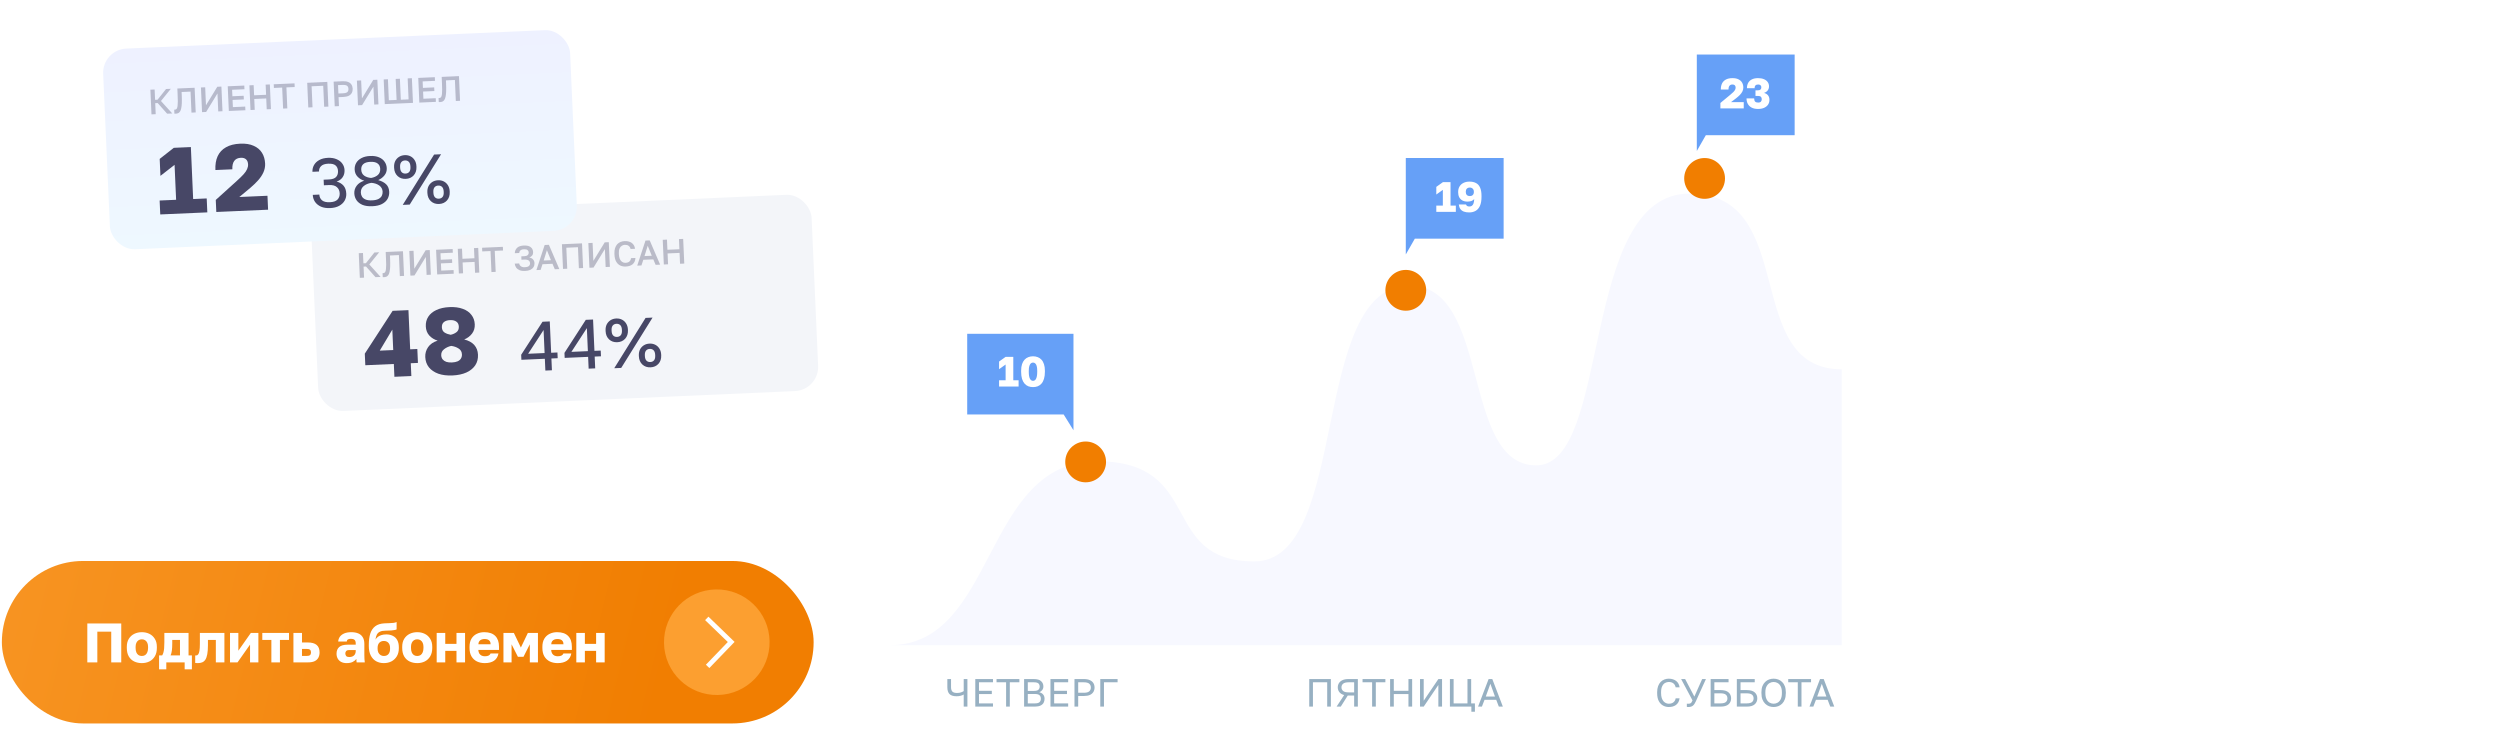 <svg width="642" height="193" viewBox="0 0 642 193" fill="none" xmlns="http://www.w3.org/2000/svg">
<rect x="79.755" y="55.403" width="128.52" height="50.451" rx="6.219" transform="rotate(-2.519 79.755 55.403)" fill="#F3F5F9"/>
<path d="M92.404 71.351L92.126 65.015L93.212 64.968L93.329 67.619L93.962 67.592L96.144 64.838L97.375 64.784L94.838 67.916L97.745 71.116L96.423 71.174L93.999 68.442L93.366 68.47L93.491 71.303L92.404 71.351ZM98.607 71.178C98.559 71.18 98.505 71.179 98.444 71.176C98.39 71.178 98.338 71.175 98.289 71.165L98.244 70.133C98.262 70.138 98.308 70.139 98.38 70.136C98.513 70.13 98.629 70.101 98.73 70.048C98.83 69.989 98.91 69.886 98.97 69.738C99.036 69.59 99.084 69.376 99.114 69.097C99.15 68.817 99.168 68.454 99.166 68.007C99.164 67.553 99.149 66.998 99.12 66.34L99.048 64.711L103.483 64.516L103.762 70.851L102.676 70.899L102.439 65.505L100.14 65.606L100.178 66.475C100.213 67.265 100.218 67.933 100.194 68.478C100.169 69.023 100.116 69.473 100.035 69.827C99.96 70.175 99.854 70.446 99.717 70.639C99.587 70.832 99.427 70.97 99.237 71.05C99.052 71.125 98.843 71.168 98.607 71.178ZM105.389 70.78L105.11 64.444L106.196 64.396L106.399 69.012L109.31 64.259L110.36 64.213L110.638 70.549L109.552 70.597L109.349 65.981L106.439 70.734L105.389 70.78ZM112.266 70.477L111.987 64.142L116.241 63.955L116.282 64.896L113.114 65.035L113.188 66.701L116.084 66.573L116.125 67.514L113.229 67.642L113.31 69.488L116.478 69.349L116.52 70.29L112.266 70.477ZM117.834 70.232L117.555 63.897L118.642 63.849L118.756 66.456L121.834 66.32L121.719 63.714L122.805 63.666L123.084 70.001L121.998 70.049L121.875 67.261L118.798 67.397L118.92 70.185L117.834 70.232ZM126.204 69.864L125.967 64.47L123.84 64.563L123.799 63.622L129.139 63.387L129.18 64.328L127.053 64.422L127.29 69.816L126.204 69.864ZM134.806 69.586C134.281 69.609 133.828 69.544 133.446 69.391C133.071 69.239 132.777 69.019 132.565 68.732C132.352 68.439 132.225 68.094 132.184 67.697L133.324 67.647C133.357 67.851 133.435 68.029 133.556 68.18C133.678 68.332 133.84 68.449 134.043 68.531C134.246 68.607 134.486 68.638 134.764 68.626C135.241 68.605 135.587 68.505 135.803 68.327C136.025 68.147 136.129 67.901 136.115 67.587C136.106 67.382 136.05 67.209 135.947 67.069C135.844 66.928 135.688 66.823 135.48 66.754C135.277 66.678 135.009 66.647 134.677 66.662L133.908 66.696L133.87 65.827L134.639 65.793C135.025 65.776 135.312 65.685 135.498 65.52C135.69 65.348 135.78 65.123 135.767 64.846C135.755 64.574 135.653 64.364 135.459 64.216C135.27 64.061 134.971 63.992 134.561 64.01C134.295 64.022 134.074 64.068 133.896 64.148C133.718 64.222 133.583 64.331 133.493 64.474C133.408 64.611 133.358 64.776 133.343 64.971L132.202 65.021C132.219 64.452 132.417 63.99 132.794 63.634C133.171 63.279 133.746 63.085 134.519 63.051C135.291 63.017 135.874 63.151 136.268 63.454C136.669 63.757 136.881 64.189 136.906 64.75C136.92 65.082 136.839 65.367 136.662 65.605C136.485 65.836 136.242 66.01 135.933 66.126C136.323 66.2 136.635 66.358 136.869 66.602C137.11 66.845 137.239 67.172 137.257 67.582C137.273 67.951 137.191 68.284 137.011 68.582C136.836 68.874 136.566 69.109 136.199 69.289C135.831 69.462 135.367 69.561 134.806 69.586ZM137.75 69.356L139.87 62.915L140.956 62.867L143.633 69.098L142.475 69.148L141.878 67.742L139.307 67.855L138.836 69.309L137.75 69.356ZM139.619 66.898L141.483 66.816L140.445 64.25L139.619 66.898ZM144.581 69.056L144.302 62.72L149.461 62.493L149.74 68.829L148.654 68.877L148.416 63.482L145.43 63.614L145.667 69.008L144.581 69.056ZM151.369 68.757L151.09 62.422L152.176 62.374L152.38 66.99L155.29 62.237L156.34 62.191L156.619 68.526L155.533 68.574L155.33 63.958L152.419 68.711L151.369 68.757ZM160.694 68.447C160.175 68.47 159.703 68.382 159.277 68.183C158.851 67.978 158.503 67.645 158.235 67.186C157.973 66.72 157.825 66.106 157.792 65.346L157.784 65.165C157.76 64.616 157.811 64.142 157.939 63.744C158.066 63.339 158.248 63.005 158.484 62.74C158.726 62.476 159.011 62.276 159.337 62.14C159.67 62.005 160.026 61.929 160.406 61.912C160.756 61.897 161.084 61.928 161.39 62.005C161.695 62.076 161.967 62.194 162.204 62.359C162.441 62.524 162.634 62.733 162.784 62.986C162.935 63.24 163.032 63.541 163.078 63.889L161.938 63.94C161.842 63.551 161.66 63.272 161.393 63.102C161.131 62.932 160.817 62.855 160.449 62.871C160.183 62.883 159.93 62.964 159.688 63.113C159.447 63.257 159.252 63.489 159.102 63.81C158.959 64.131 158.9 64.566 158.924 65.115L158.932 65.296C158.951 65.73 159.015 66.093 159.125 66.385C159.234 66.67 159.371 66.894 159.535 67.056C159.706 67.218 159.886 67.334 160.077 67.404C160.273 67.468 160.465 67.496 160.652 67.487C161.086 67.468 161.417 67.354 161.643 67.145C161.876 66.929 162.008 66.645 162.041 66.293L163.182 66.243C163.162 66.618 163.085 66.942 162.952 67.214C162.825 67.486 162.648 67.711 162.42 67.89C162.198 68.063 161.94 68.195 161.648 68.287C161.356 68.378 161.038 68.432 160.694 68.447ZM163.639 68.218L165.759 61.776L166.845 61.728L169.522 67.959L168.364 68.01L167.767 66.603L165.197 66.716L164.725 68.17L163.639 68.218ZM165.508 65.759L167.373 65.677L166.335 63.111L165.508 65.759ZM170.47 67.917L170.191 61.581L171.277 61.533L171.392 64.14L174.469 64.005L174.355 61.398L175.441 61.35L175.72 67.686L174.634 67.734L174.511 64.946L171.434 65.082L171.556 67.869L170.47 67.917Z" fill="#474766" fill-opacity="0.33"/>
<path d="M105.634 96.567L101.282 96.759L101.137 93.47L93.811 93.793L93.68 90.819L100.827 79.821L104.889 79.642L105.332 89.701L107.169 89.62L107.327 93.198L105.489 93.279L105.634 96.567ZM100.749 84.645L97.522 90.044L100.98 89.892L100.749 84.645ZM116.199 96.417C114.813 96.478 113.603 96.33 112.57 95.971C111.536 95.597 110.728 95.051 110.148 94.334C109.566 93.6 109.253 92.718 109.208 91.686C109.167 90.751 109.412 89.901 109.943 89.134C110.475 88.368 111.29 87.816 112.39 87.476C111.539 87.223 110.825 86.786 110.249 86.165C109.688 85.544 109.388 84.766 109.347 83.831C109.306 82.896 109.511 82.072 109.965 81.357C110.433 80.626 111.126 80.046 112.044 79.618C112.977 79.174 114.105 78.922 115.427 78.864C116.764 78.805 117.91 78.957 118.862 79.319C119.814 79.664 120.548 80.181 121.062 80.869C121.593 81.54 121.878 82.343 121.919 83.278C121.96 84.197 121.728 84.99 121.225 85.659C120.721 86.327 120.049 86.833 119.208 87.177C120.334 87.45 121.195 87.921 121.79 88.589C122.384 89.257 122.703 90.091 122.747 91.091C122.793 92.122 122.558 93.029 122.043 93.811C121.528 94.576 120.772 95.191 119.775 95.654C118.777 96.102 117.585 96.356 116.199 96.417ZM116.052 93.081C116.632 93.055 117.113 92.962 117.493 92.799C117.889 92.621 118.177 92.382 118.358 92.083C118.554 91.768 118.643 91.408 118.625 91.005C118.596 90.328 118.307 89.824 117.759 89.493C117.227 89.145 116.596 88.922 115.865 88.826C115.161 88.986 114.552 89.271 114.037 89.681C113.522 90.075 113.278 90.595 113.306 91.239C113.324 91.642 113.444 91.992 113.667 92.289C113.906 92.57 114.222 92.782 114.616 92.926C115.025 93.053 115.504 93.105 116.052 93.081ZM115.739 85.972C116.347 85.833 116.853 85.6 117.259 85.276C117.665 84.951 117.854 84.483 117.827 83.87C117.802 83.29 117.589 82.863 117.189 82.59C116.789 82.301 116.25 82.171 115.573 82.201C114.896 82.23 114.371 82.399 113.997 82.706C113.623 83.013 113.449 83.465 113.475 84.061C113.502 84.674 113.74 85.124 114.188 85.411C114.636 85.682 115.153 85.869 115.739 85.972Z" fill="#474766"/>
<path d="M141.734 95.086L140.049 95.16L139.916 92.131L133.894 92.396L133.837 91.105L139.318 82.622L141.182 82.54L141.536 90.587L143.149 90.516L143.214 91.986L141.601 92.057L141.734 95.086ZM139.591 84.746L135.622 90.847L139.852 90.661L139.591 84.746ZM152.848 94.597L151.164 94.671L151.03 91.642L145.008 91.907L144.952 90.616L150.433 82.133L152.297 82.051L152.651 90.098L154.264 90.027L154.328 91.497L152.715 91.568L152.848 94.597ZM150.706 84.258L146.736 90.358L150.966 90.172L150.706 84.258ZM158.517 87.883C157.681 87.919 156.982 87.681 156.421 87.167C155.859 86.641 155.558 85.936 155.519 85.052L155.512 84.872C155.486 84.287 155.583 83.768 155.802 83.315C156.034 82.862 156.359 82.501 156.778 82.231C157.209 81.96 157.699 81.813 158.249 81.789C158.811 81.764 159.312 81.868 159.753 82.1C160.194 82.332 160.544 82.664 160.803 83.095C161.073 83.526 161.221 84.034 161.247 84.62L161.255 84.799C161.294 85.683 161.056 86.412 160.543 86.985C160.029 87.547 159.354 87.846 158.517 87.883ZM158.457 86.52C158.864 86.503 159.18 86.357 159.408 86.084C159.635 85.81 159.737 85.405 159.713 84.867L159.706 84.688C159.682 84.15 159.545 83.755 159.294 83.503C159.044 83.25 158.715 83.133 158.309 83.151C157.903 83.169 157.586 83.314 157.359 83.588C157.131 83.861 157.029 84.267 157.053 84.805L157.061 84.984C157.084 85.521 157.222 85.916 157.472 86.169C157.723 86.421 158.051 86.538 158.457 86.52ZM157.734 94.561L165.785 81.637L167.577 81.558L159.526 94.483L157.734 94.561ZM167.061 94.331C166.225 94.368 165.526 94.129 164.965 93.615C164.403 93.089 164.102 92.384 164.064 91.5L164.056 91.32C164.03 90.735 164.127 90.216 164.346 89.763C164.578 89.31 164.903 88.949 165.322 88.679C165.753 88.408 166.244 88.261 166.793 88.237C167.355 88.212 167.856 88.316 168.297 88.548C168.739 88.78 169.088 89.112 169.347 89.543C169.617 89.974 169.765 90.483 169.791 91.068L169.799 91.247C169.838 92.132 169.6 92.86 169.087 93.433C168.573 93.995 167.898 94.294 167.061 94.331ZM167.001 92.969C167.408 92.951 167.724 92.805 167.952 92.532C168.179 92.258 168.281 91.853 168.258 91.315L168.25 91.136C168.226 90.598 168.089 90.203 167.838 89.951C167.588 89.698 167.259 89.581 166.853 89.599C166.447 89.617 166.13 89.763 165.903 90.036C165.675 90.309 165.573 90.715 165.597 91.252L165.605 91.432C165.629 91.969 165.766 92.365 166.016 92.617C166.267 92.869 166.595 92.986 167.001 92.969Z" fill="#474766"/>
<g filter="url(#filter0_d_4301_758)">
<rect x="26.22" y="9.194" width="120.031" height="51.583" rx="6.219" transform="rotate(-2.519 26.22 9.194)" fill="url(#paint0_linear_4301_758)"/>
<path d="M38.9 25.818L38.621 19.482L39.707 19.434L39.824 22.086L40.457 22.058L42.639 19.305L43.87 19.251L41.333 22.383L44.24 25.583L42.918 25.641L40.495 22.909L39.861 22.937L39.986 25.77L38.9 25.818ZM45.102 25.645C45.054 25.647 45 25.646 44.939 25.643C44.885 25.645 44.833 25.641 44.785 25.631L44.739 24.599C44.758 24.605 44.803 24.606 44.875 24.603C45.008 24.597 45.125 24.567 45.225 24.515C45.325 24.456 45.405 24.353 45.465 24.205C45.531 24.057 45.58 23.843 45.609 23.564C45.646 23.284 45.663 22.921 45.661 22.473C45.66 22.02 45.644 21.464 45.615 20.807L45.544 19.177L49.979 18.982L50.257 25.318L49.171 25.366L48.934 19.971L46.635 20.073L46.673 20.941C46.708 21.732 46.713 22.4 46.689 22.945C46.664 23.49 46.611 23.94 46.53 24.294C46.455 24.642 46.349 24.913 46.212 25.106C46.082 25.299 45.922 25.436 45.732 25.517C45.548 25.592 45.338 25.634 45.102 25.645ZM51.884 25.247L51.605 18.911L52.691 18.863L52.895 23.479L55.805 18.726L56.855 18.68L57.134 25.016L56.047 25.063L55.844 20.447L52.934 25.2L51.884 25.247ZM58.761 24.944L58.482 18.608L62.736 18.421L62.777 19.363L59.609 19.502L59.683 21.167L62.579 21.04L62.62 21.981L59.724 22.108L59.805 23.955L62.973 23.816L63.015 24.757L58.761 24.944ZM64.329 24.699L64.05 18.363L65.137 18.316L65.251 20.922L68.329 20.787L68.214 18.18L69.3 18.132L69.579 24.468L68.493 24.516L68.37 21.728L65.293 21.864L65.415 24.651L64.329 24.699ZM72.699 24.331L72.462 18.936L70.335 19.03L70.294 18.089L75.634 17.854L75.675 18.795L73.548 18.889L73.785 24.283L72.699 24.331ZM79.17 24.046L78.891 17.71L84.05 17.484L84.329 23.819L83.243 23.867L83.005 18.473L80.019 18.604L80.256 23.998L79.17 24.046ZM85.958 23.748L85.679 17.412L87.987 17.31C88.555 17.285 89.026 17.349 89.401 17.502C89.777 17.649 90.058 17.869 90.247 18.163C90.441 18.457 90.547 18.809 90.565 19.219C90.583 19.63 90.508 19.99 90.341 20.299C90.179 20.609 89.918 20.856 89.557 21.041C89.196 21.22 88.732 21.322 88.165 21.347L86.943 21.401L87.044 23.7L85.958 23.748ZM86.902 20.46L88.033 20.41C88.606 20.385 88.995 20.28 89.198 20.096C89.401 19.905 89.495 19.629 89.479 19.267C89.463 18.911 89.346 18.647 89.127 18.476C88.908 18.304 88.512 18.23 87.938 18.256L86.807 18.305L86.902 20.46ZM91.933 23.485L91.654 17.149L92.741 17.101L92.944 21.717L95.854 16.964L96.904 16.918L97.183 23.254L96.097 23.302L95.894 18.686L92.983 23.439L91.933 23.485ZM98.81 23.182L98.531 16.847L99.617 16.799L99.855 22.193L101.846 22.106L101.609 16.711L102.695 16.663L102.932 22.058L104.923 21.97L104.686 16.576L105.772 16.528L106.051 22.864L98.81 23.182ZM107.684 22.792L107.406 16.456L111.66 16.269L111.701 17.21L108.533 17.35L108.606 19.015L111.503 18.888L111.544 19.829L108.648 19.956L108.729 21.803L111.897 21.664L111.938 22.605L107.684 22.792ZM112.986 22.659C112.937 22.661 112.883 22.66 112.822 22.657C112.768 22.659 112.716 22.655 112.668 22.645L112.622 21.613C112.641 21.619 112.686 21.62 112.758 21.617C112.891 21.611 113.008 21.581 113.108 21.529C113.208 21.47 113.289 21.367 113.349 21.219C113.415 21.071 113.463 20.857 113.493 20.578C113.529 20.298 113.546 19.934 113.544 19.487C113.543 19.034 113.527 18.478 113.498 17.821L113.427 16.191L117.862 15.996L118.14 22.332L117.054 22.38L116.817 16.985L114.518 17.087L114.556 17.955C114.591 18.746 114.596 19.414 114.572 19.959C114.547 20.504 114.495 20.954 114.413 21.308C114.338 21.656 114.232 21.927 114.096 22.12C113.965 22.313 113.805 22.45 113.615 22.531C113.431 22.606 113.221 22.648 112.986 22.659Z" fill="#474766" fill-opacity="0.33"/>
<path d="M53.24 50.984L41.151 51.516L40.994 47.938L45.225 47.752L44.83 38.781L41.2 41.606L41.008 37.254L44.638 34.405L49.014 34.213L49.601 47.559L53.083 47.406L53.24 50.984ZM55.547 50.883L55.41 47.788L60.816 42.899C61.515 42.271 62.08 41.721 62.511 41.25C62.958 40.762 63.27 40.312 63.445 39.901C63.637 39.488 63.724 39.073 63.705 38.654C63.681 38.09 63.508 37.661 63.188 37.368C62.869 37.075 62.419 36.942 61.839 36.967C61.081 37.001 60.519 37.268 60.154 37.768C59.788 38.269 59.626 38.986 59.667 39.921L55.315 40.113C55.254 38.727 55.444 37.547 55.886 36.575C56.343 35.586 57.053 34.82 58.014 34.277C58.974 33.718 60.196 33.406 61.679 33.341C63.065 33.28 64.22 33.463 65.143 33.891C66.082 34.302 66.794 34.9 67.281 35.686C67.768 36.472 68.035 37.397 68.082 38.461C68.116 39.235 67.971 39.984 67.647 40.709C67.323 41.418 66.869 42.1 66.284 42.755C65.715 43.394 65.048 44.037 64.285 44.684L61.458 47.038L68.687 46.719L68.844 50.298L55.547 50.883Z" fill="#474766"/>
<path d="M84.777 49.882C83.869 49.922 83.085 49.801 82.427 49.519C81.779 49.224 81.27 48.815 80.9 48.293C80.541 47.758 80.347 47.156 80.318 46.487L82.003 46.413C82.029 47.022 82.261 47.515 82.696 47.891C83.131 48.255 83.803 48.417 84.711 48.377C85.619 48.337 86.273 48.11 86.674 47.698C87.075 47.273 87.261 46.738 87.232 46.093C87.203 45.424 86.964 44.896 86.516 44.508C86.079 44.108 85.413 43.928 84.517 43.968L83.173 44.027L83.11 42.593L84.454 42.534C85.314 42.496 85.928 42.289 86.294 41.914C86.66 41.527 86.829 41.011 86.801 40.365C86.773 39.744 86.567 39.268 86.181 38.938C85.795 38.596 85.16 38.444 84.276 38.483C83.427 38.521 82.814 38.733 82.436 39.121C82.07 39.496 81.898 39.953 81.922 40.49L80.237 40.564C80.209 39.931 80.345 39.35 80.645 38.822C80.945 38.294 81.393 37.868 81.99 37.542C82.597 37.204 83.337 37.016 84.209 36.978C85.094 36.939 85.847 37.061 86.47 37.345C87.105 37.617 87.588 37.996 87.921 38.484C88.266 38.972 88.451 39.515 88.478 40.112C88.509 40.829 88.345 41.447 87.984 41.965C87.636 42.472 87.125 42.841 86.453 43.074C87.18 43.27 87.764 43.615 88.204 44.111C88.645 44.606 88.885 45.302 88.925 46.198C88.953 46.831 88.811 47.424 88.5 47.977C88.189 48.517 87.718 48.963 87.087 49.314C86.467 49.652 85.697 49.842 84.777 49.882ZM95.62 49.405C94.628 49.449 93.791 49.336 93.109 49.067C92.438 48.785 91.924 48.389 91.566 47.878C91.208 47.355 91.014 46.765 90.985 46.107C90.954 45.391 91.153 44.741 91.582 44.16C92.011 43.566 92.662 43.13 93.536 42.853C92.881 42.666 92.315 42.326 91.839 41.832C91.362 41.338 91.108 40.727 91.076 39.998C91.048 39.377 91.179 38.808 91.468 38.293C91.768 37.777 92.217 37.362 92.814 37.048C93.422 36.722 94.168 36.54 95.052 36.501C95.948 36.461 96.708 36.578 97.33 36.849C97.952 37.109 98.43 37.483 98.762 37.972C99.107 38.459 99.293 39.014 99.32 39.635C99.352 40.352 99.151 40.971 98.72 41.493C98.299 42.015 97.766 42.415 97.12 42.695C98.03 42.954 98.716 43.319 99.18 43.79C99.655 44.26 99.911 44.901 99.947 45.713C99.976 46.37 99.835 46.975 99.524 47.528C99.212 48.068 98.729 48.508 98.073 48.848C97.429 49.176 96.612 49.362 95.62 49.405ZM95.553 47.9C96.246 47.869 96.792 47.749 97.19 47.541C97.588 47.331 97.869 47.068 98.035 46.749C98.2 46.419 98.274 46.062 98.257 45.68C98.228 45.011 97.941 44.479 97.397 44.084C96.853 43.688 96.172 43.461 95.356 43.401C94.547 43.532 93.889 43.813 93.381 44.242C92.874 44.672 92.635 45.233 92.665 45.926C92.682 46.308 92.787 46.657 92.981 46.971C93.174 47.274 93.477 47.512 93.892 47.685C94.307 47.859 94.861 47.93 95.553 47.9ZM95.3 42.147C96.013 42.019 96.589 41.767 97.027 41.388C97.465 40.998 97.669 40.468 97.639 39.799C97.613 39.19 97.389 38.733 96.969 38.428C96.559 38.111 95.943 37.97 95.118 38.006C94.282 38.043 93.674 38.237 93.294 38.589C92.914 38.929 92.738 39.404 92.764 40.013C92.794 40.682 93.044 41.192 93.514 41.543C93.984 41.881 94.579 42.082 95.3 42.147ZM104.206 42.383C103.37 42.42 102.671 42.181 102.11 41.667C101.548 41.141 101.247 40.436 101.208 39.552L101.201 39.373C101.175 38.787 101.272 38.268 101.491 37.816C101.723 37.363 102.048 37.001 102.467 36.731C102.898 36.461 103.389 36.314 103.938 36.289C104.5 36.265 105.001 36.368 105.442 36.6C105.883 36.832 106.233 37.164 106.492 37.596C106.762 38.027 106.91 38.535 106.936 39.121L106.944 39.3C106.983 40.184 106.745 40.913 106.232 41.486C105.718 42.047 105.043 42.346 104.206 42.383ZM104.146 41.021C104.553 41.003 104.869 40.858 105.097 40.584C105.324 40.311 105.426 39.905 105.402 39.368L105.395 39.188C105.371 38.651 105.234 38.256 104.983 38.003C104.733 37.751 104.404 37.634 103.998 37.652C103.592 37.669 103.275 37.815 103.048 38.089C102.82 38.362 102.718 38.767 102.742 39.305L102.75 39.484C102.773 40.022 102.911 40.417 103.161 40.669C103.412 40.922 103.74 41.039 104.146 41.021ZM103.423 49.062L111.474 36.138L113.266 36.059L105.215 48.983L103.423 49.062ZM112.75 48.831C111.914 48.868 111.215 48.63 110.654 48.115C110.092 47.59 109.791 46.884 109.753 46L109.745 45.821C109.719 45.236 109.816 44.716 110.035 44.264C110.267 43.811 110.592 43.449 111.011 43.179C111.442 42.909 111.933 42.762 112.482 42.737C113.044 42.713 113.545 42.816 113.986 43.048C114.428 43.281 114.777 43.612 115.036 44.044C115.306 44.475 115.454 44.983 115.48 45.569L115.488 45.748C115.527 46.632 115.29 47.361 114.776 47.934C114.262 48.495 113.587 48.794 112.75 48.831ZM112.69 47.469C113.097 47.451 113.413 47.306 113.641 47.032C113.868 46.759 113.97 46.353 113.947 45.816L113.939 45.636C113.915 45.099 113.778 44.704 113.527 44.451C113.277 44.199 112.948 44.082 112.542 44.1C112.136 44.117 111.819 44.263 111.592 44.536C111.364 44.81 111.262 45.215 111.286 45.753L111.294 45.932C111.318 46.47 111.455 46.865 111.705 47.117C111.956 47.37 112.284 47.487 112.69 47.469Z" fill="#474766"/>
</g>
<path d="M247.481 181.459V178.346C247.306 178.461 247.06 178.565 246.743 178.66C246.427 178.754 246.063 178.801 245.652 178.801C244.823 178.801 244.22 178.616 243.842 178.245C243.465 177.868 243.276 177.272 243.276 176.456V174.384H244.226V176.456C244.226 176.989 244.344 177.373 244.58 177.609C244.816 177.838 245.207 177.952 245.753 177.952C246.17 177.952 246.518 177.902 246.794 177.801C247.077 177.699 247.306 177.592 247.481 177.477V174.384H248.431V181.459H247.481ZM250.452 181.459V174.384H255V175.213H251.402V177.406H254.697V178.235H251.402V180.631H255V181.459H250.452ZM258.367 181.459V175.213H255.911V174.384H261.774V175.213H259.317V181.459H258.367ZM262.988 181.459V174.384H265.514C266.357 174.384 266.97 174.563 267.354 174.92C267.745 175.27 267.94 175.722 267.94 176.274C267.94 176.638 267.839 176.952 267.637 177.214C267.435 177.47 267.186 177.656 266.889 177.77C267.307 177.865 267.637 178.057 267.88 178.346C268.122 178.629 268.243 179 268.243 179.458C268.243 179.842 268.159 180.186 267.991 180.489C267.822 180.786 267.553 181.021 267.182 181.197C266.812 181.372 266.323 181.459 265.717 181.459H262.988ZM263.938 180.631H265.717C266.323 180.631 266.737 180.523 266.96 180.307C267.182 180.085 267.293 179.792 267.293 179.428C267.293 179.057 267.182 178.764 266.96 178.549C266.737 178.326 266.32 178.215 265.707 178.215H263.938V180.631ZM263.938 177.427H265.514C266.08 177.427 266.468 177.322 266.677 177.113C266.886 176.904 266.99 176.638 266.99 176.315C266.99 175.985 266.886 175.718 266.677 175.516C266.468 175.314 266.08 175.213 265.514 175.213H263.938V177.427ZM269.759 181.459V174.384H274.307V175.213H270.709V177.406H274.004V178.235H270.709V180.631H274.307V181.459H269.759ZM275.928 181.459V174.384H278.354C278.98 174.384 279.493 174.479 279.89 174.667C280.294 174.849 280.594 175.105 280.79 175.435C280.985 175.759 281.083 176.133 281.083 176.557C281.083 176.975 280.985 177.349 280.79 177.679C280.594 178.009 280.294 178.269 279.89 178.458C279.493 178.639 278.98 178.73 278.354 178.73H276.878V181.459H275.928ZM276.878 177.902H278.303C278.977 177.902 279.449 177.78 279.718 177.538C279.995 177.295 280.133 176.968 280.133 176.557C280.133 176.146 279.995 175.819 279.718 175.577C279.449 175.334 278.977 175.213 278.303 175.213H276.878V177.902ZM282.551 181.459V174.384H286.998V175.213H283.501V181.459H282.551Z" fill="#134C75" fill-opacity="0.44"/>
<path d="M336.212 181.459V174.384H341.771V181.459H340.821V175.213H337.162V181.459H336.212ZM343.237 181.459L345.177 178.488C344.631 178.34 344.22 178.09 343.944 177.74C343.675 177.383 343.54 176.972 343.54 176.507C343.54 176.102 343.641 175.742 343.843 175.425C344.045 175.102 344.345 174.849 344.743 174.667C345.14 174.479 345.632 174.384 346.218 174.384H348.695V181.459H347.745V178.609H346.107L344.308 181.459H343.237ZM344.49 176.507C344.49 176.891 344.631 177.204 344.914 177.447C345.197 177.683 345.666 177.801 346.319 177.801H347.745V175.213H346.319C345.666 175.213 345.197 175.334 344.914 175.577C344.631 175.813 344.49 176.123 344.49 176.507ZM352.359 181.459V175.213H349.903V174.384H355.766V175.213H353.309V181.459H352.359ZM356.98 181.459V174.384H357.93V177.406H361.69V174.384H362.64V181.459H361.69V178.235H357.93V181.459H356.98ZM364.659 181.459V174.384H365.609V179.943L369.369 174.384H370.319V181.459H369.369V175.9L365.609 181.459H364.659ZM377.847 182.773V181.459H372.338V174.384H373.288V180.631H376.846V174.384H377.796V180.631H378.757V182.773H377.847ZM379.564 181.459L382.273 174.384H383.223L385.932 181.459H384.901L384.224 179.701H381.232L380.555 181.459H379.564ZM381.546 178.872H383.911L382.728 175.597L381.546 178.872Z" fill="#134C75" fill-opacity="0.44"/>
<path d="M428.537 181.561C428.012 181.561 427.523 181.436 427.072 181.187C426.62 180.937 426.253 180.55 425.97 180.024C425.694 179.492 425.556 178.808 425.556 177.972V177.77C425.556 177.164 425.637 176.642 425.798 176.204C425.96 175.766 426.179 175.405 426.455 175.122C426.732 174.839 427.048 174.63 427.405 174.495C427.769 174.354 428.147 174.283 428.537 174.283C428.921 174.283 429.272 174.334 429.589 174.435C429.912 174.536 430.195 174.681 430.438 174.869C430.68 175.058 430.876 175.291 431.024 175.567C431.179 175.843 431.277 176.156 431.317 176.507H430.306C430.212 176.049 430.013 175.705 429.71 175.476C429.407 175.247 429.016 175.132 428.537 175.132C428.207 175.132 427.891 175.216 427.587 175.385C427.284 175.553 427.038 175.833 426.849 176.224C426.661 176.608 426.566 177.123 426.566 177.77V177.972C426.566 178.484 426.624 178.916 426.738 179.266C426.86 179.617 427.018 179.9 427.213 180.115C427.409 180.324 427.621 180.476 427.85 180.57C428.086 180.664 428.315 180.712 428.537 180.712C429.063 180.712 429.474 180.583 429.771 180.327C430.067 180.071 430.246 179.741 430.306 179.337H431.317C431.263 179.728 431.155 180.065 430.994 180.348C430.832 180.631 430.626 180.863 430.377 181.045C430.134 181.22 429.855 181.352 429.538 181.439C429.228 181.52 428.895 181.561 428.537 181.561ZM433.585 181.561C433.511 181.561 433.437 181.557 433.363 181.55C433.295 181.55 433.235 181.547 433.181 181.54V180.691C433.235 180.698 433.295 180.705 433.363 180.712C433.437 180.712 433.511 180.712 433.585 180.712C433.781 180.712 433.936 180.688 434.05 180.641C434.171 180.594 434.276 180.509 434.363 180.388C434.451 180.267 434.542 180.092 434.636 179.862L431.715 174.384H432.746L435.111 178.882L437.113 174.384H438.083L435.506 180.075C435.391 180.331 435.273 180.553 435.152 180.742C435.031 180.931 434.896 181.085 434.748 181.207C434.599 181.328 434.431 181.416 434.242 181.47C434.054 181.53 433.835 181.561 433.585 181.561ZM439.295 181.459V174.384H443.894V175.203H440.245V177.214H441.822C442.759 177.214 443.446 177.41 443.884 177.801C444.329 178.191 444.551 178.703 444.551 179.337C444.551 179.97 444.329 180.482 443.884 180.873C443.446 181.264 442.759 181.459 441.822 181.459H439.295ZM440.245 180.631H441.772C442.445 180.631 442.917 180.519 443.187 180.297C443.463 180.068 443.601 179.748 443.601 179.337C443.601 178.926 443.463 178.609 443.187 178.387C442.917 178.158 442.445 178.043 441.772 178.043H440.245V180.631ZM446.017 181.459V174.384H450.616V175.203H446.967V177.214H448.544C449.481 177.214 450.168 177.41 450.606 177.801C451.051 178.191 451.273 178.703 451.273 179.337C451.273 179.97 451.051 180.482 450.606 180.873C450.168 181.264 449.481 181.459 448.544 181.459H446.017ZM446.967 180.631H448.493C449.167 180.631 449.639 180.519 449.908 180.297C450.185 180.068 450.323 179.748 450.323 179.337C450.323 178.926 450.185 178.609 449.908 178.387C449.639 178.158 449.167 178.043 448.493 178.043H446.967V180.631ZM455.468 181.561C455.064 181.561 454.673 181.493 454.296 181.358C453.925 181.217 453.591 181.001 453.295 180.712C452.998 180.422 452.763 180.051 452.587 179.6C452.419 179.148 452.335 178.606 452.335 177.972V177.77C452.335 177.164 452.419 176.642 452.587 176.204C452.763 175.766 452.998 175.405 453.295 175.122C453.591 174.832 453.925 174.62 454.296 174.485C454.673 174.351 455.064 174.283 455.468 174.283C455.872 174.283 456.26 174.351 456.63 174.485C457.008 174.62 457.345 174.832 457.641 175.122C457.938 175.405 458.17 175.766 458.339 176.204C458.514 176.642 458.601 177.164 458.601 177.77V177.972C458.601 178.606 458.514 179.148 458.339 179.6C458.17 180.051 457.938 180.422 457.641 180.712C457.345 181.001 457.008 181.217 456.63 181.358C456.26 181.493 455.872 181.561 455.468 181.561ZM455.468 180.712C455.839 180.712 456.182 180.621 456.499 180.439C456.822 180.257 457.085 179.964 457.287 179.559C457.489 179.155 457.591 178.626 457.591 177.972V177.77C457.591 177.15 457.489 176.648 457.287 176.264C457.085 175.873 456.822 175.587 456.499 175.405C456.182 175.223 455.839 175.132 455.468 175.132C455.104 175.132 454.76 175.223 454.437 175.405C454.114 175.587 453.851 175.873 453.649 176.264C453.446 176.648 453.345 177.15 453.345 177.77V177.972C453.345 178.626 453.446 179.155 453.649 179.559C453.851 179.964 454.114 180.257 454.437 180.439C454.76 180.621 455.104 180.712 455.468 180.712ZM461.671 181.459V175.213H459.215V174.384H465.077V175.213H462.621V181.459H461.671ZM464.673 181.459L467.382 174.384H468.332L471.041 181.459H470.01L469.333 179.701H466.341L465.664 181.459H464.673ZM466.654 178.872H469.02L467.837 175.597L466.654 178.872Z" fill="#134C75" fill-opacity="0.44"/>
<path d="M228.466 165.684C255.965 165.684 252.292 118.454 281.679 118.454C309.493 118.454 297.422 144.168 322.087 144.168C346.752 144.168 336.257 73.323 361.97 73.323C382.961 73.323 375.089 119.503 394.506 119.503C413.922 119.503 405.528 49.708 433.873 49.708C462.219 49.708 446.997 94.839 472.967 94.839V165.684H230.566" fill="#F7F8FF"/>
<path d="M284.033 118.62C284.033 121.513 281.687 123.859 278.793 123.859C275.898 123.859 273.554 121.513 273.554 118.62C273.554 115.726 275.899 113.379 278.793 113.379C281.686 113.379 284.033 115.725 284.033 118.62Z" fill="#F17E00"/>
<path d="M366.247 74.553C366.247 77.447 363.901 79.793 361.007 79.793C358.113 79.793 355.768 77.448 355.768 74.553C355.768 71.66 358.113 69.313 361.007 69.313C363.901 69.314 366.247 71.66 366.247 74.553Z" fill="#F17E00"/>
<path d="M442.98 45.821C442.98 48.714 440.635 51.061 437.74 51.061C434.847 51.061 432.501 48.715 432.501 45.821C432.501 42.927 434.847 40.58 437.74 40.58C440.635 40.582 442.98 42.927 442.98 45.821Z" fill="#F17E00"/>
<path d="M275.668 85.725V110.489L273.152 106.44H248.377V85.725H275.668Z" fill="#66A0F7"/>
<path d="M256.562 99.267V97.653H258.241V93.608L256.562 94.808V92.845L258.252 91.635H260.214V97.653H261.577V99.267H256.562ZM265.28 99.408C264.851 99.408 264.451 99.339 264.081 99.201C263.71 99.056 263.387 98.827 263.11 98.514C262.834 98.202 262.616 97.795 262.456 97.293C262.304 96.785 262.227 96.17 262.227 95.451V95.233C262.227 94.564 262.304 93.994 262.456 93.521C262.616 93.049 262.834 92.664 263.11 92.366C263.387 92.068 263.71 91.85 264.081 91.712C264.451 91.566 264.851 91.493 265.28 91.493C265.709 91.493 266.108 91.566 266.479 91.712C266.85 91.85 267.173 92.068 267.449 92.366C267.726 92.664 267.94 93.049 268.093 93.521C268.253 93.994 268.332 94.564 268.332 95.233V95.451C268.332 96.17 268.253 96.785 268.093 97.293C267.94 97.795 267.726 98.202 267.449 98.514C267.173 98.827 266.85 99.056 266.479 99.201C266.108 99.339 265.709 99.408 265.28 99.408ZM265.28 97.795C265.425 97.795 265.563 97.758 265.694 97.686C265.825 97.613 265.938 97.49 266.032 97.315C266.134 97.133 266.214 96.894 266.272 96.596C266.33 96.29 266.359 95.909 266.359 95.451V95.233C266.359 94.695 266.312 94.273 266.217 93.968C266.123 93.656 265.992 93.434 265.825 93.303C265.658 93.172 265.476 93.107 265.28 93.107C265.084 93.107 264.902 93.172 264.735 93.303C264.575 93.434 264.444 93.656 264.342 93.968C264.241 94.273 264.19 94.695 264.19 95.233V95.451C264.19 95.909 264.219 96.29 264.277 96.596C264.335 96.894 264.415 97.133 264.517 97.315C264.626 97.49 264.742 97.613 264.866 97.686C264.996 97.758 265.135 97.795 265.28 97.795Z" fill="white"/>
<path d="M361.008 40.58V65.344L363.324 61.295H386.134V40.58H361.008Z" fill="#66A0F7"/>
<path d="M435.741 14.005V38.769L438.057 34.72H460.868V14.005H435.741Z" fill="#66A0F7"/>
<path d="M368.843 54.411V52.798H370.522V48.753L368.843 49.953V47.99L370.533 46.78H372.496V52.798H373.858V54.411H368.843ZM377.289 54.553C376.773 54.553 376.322 54.484 375.937 54.346C375.559 54.208 375.257 53.99 375.032 53.692C374.814 53.387 374.676 52.991 374.618 52.504H376.471C376.522 52.671 376.616 52.802 376.754 52.896C376.892 52.983 377.089 53.027 377.343 53.027C377.583 53.027 377.79 52.969 377.965 52.852C378.146 52.736 378.288 52.54 378.39 52.264C378.499 51.988 378.561 51.595 378.575 51.086C378.401 51.341 378.157 51.519 377.845 51.621C377.532 51.722 377.201 51.773 376.853 51.773C376.344 51.773 375.908 51.675 375.544 51.479C375.188 51.283 374.916 51.006 374.727 50.65C374.545 50.287 374.454 49.865 374.454 49.386V49.277C374.454 48.746 374.574 48.281 374.814 47.881C375.054 47.481 375.392 47.176 375.828 46.965C376.264 46.747 376.769 46.638 377.343 46.638C378.019 46.638 378.586 46.762 379.044 47.009C379.509 47.249 379.858 47.641 380.09 48.186C380.33 48.724 380.45 49.437 380.45 50.323V50.541C380.45 51.508 380.316 52.286 380.047 52.874C379.785 53.456 379.415 53.881 378.935 54.15C378.462 54.419 377.914 54.553 377.289 54.553ZM377.452 50.356C377.772 50.356 378.023 50.265 378.204 50.083C378.393 49.894 378.488 49.636 378.488 49.309V49.211C378.488 48.899 378.39 48.648 378.193 48.459C378.005 48.263 377.757 48.165 377.452 48.165C377.132 48.165 376.878 48.259 376.689 48.448C376.507 48.63 376.416 48.88 376.416 49.2V49.309C376.416 49.636 376.507 49.894 376.689 50.083C376.878 50.265 377.132 50.356 377.452 50.356Z" fill="white"/>
<path d="M441.797 27.837V26.441L444.326 24.348C444.653 24.079 444.919 23.843 445.122 23.64C445.333 23.429 445.482 23.233 445.569 23.051C445.664 22.869 445.711 22.684 445.711 22.495C445.711 22.241 445.642 22.044 445.504 21.906C445.366 21.768 445.166 21.699 444.904 21.699C444.562 21.699 444.304 21.808 444.13 22.026C443.956 22.244 443.868 22.564 443.868 22.985H441.906C441.906 22.36 442.015 21.834 442.233 21.405C442.458 20.969 442.793 20.638 443.236 20.413C443.679 20.18 444.235 20.064 444.904 20.064C445.529 20.064 446.045 20.169 446.452 20.38C446.866 20.583 447.175 20.867 447.379 21.23C447.582 21.594 447.684 22.015 447.684 22.495C447.684 22.844 447.604 23.178 447.444 23.498C447.284 23.81 447.066 24.108 446.79 24.392C446.521 24.668 446.209 24.944 445.853 25.22L444.533 26.223H447.793V27.837H441.797ZM451.449 27.979C450.802 27.979 450.257 27.862 449.814 27.63C449.378 27.397 449.051 27.077 448.833 26.67C448.615 26.263 448.506 25.798 448.506 25.275H450.468C450.468 25.631 450.548 25.9 450.708 26.082C450.875 26.256 451.144 26.343 451.515 26.343C451.82 26.343 452.045 26.267 452.19 26.114C452.343 25.954 452.419 25.744 452.419 25.482C452.419 25.206 452.343 24.995 452.19 24.85C452.038 24.704 451.791 24.632 451.449 24.632H450.806V23.193H451.449C451.74 23.193 451.954 23.127 452.092 22.996C452.238 22.866 452.31 22.673 452.31 22.419C452.31 22.193 452.241 22.019 452.103 21.895C451.965 21.764 451.769 21.699 451.515 21.699C451.195 21.699 450.959 21.779 450.806 21.939C450.653 22.099 450.577 22.339 450.577 22.658H448.615C448.615 22.113 448.724 21.648 448.942 21.263C449.16 20.878 449.48 20.583 449.901 20.38C450.33 20.169 450.846 20.064 451.449 20.064C452.052 20.064 452.565 20.155 452.986 20.336C453.408 20.511 453.728 20.758 453.946 21.078C454.171 21.397 454.284 21.764 454.284 22.179C454.284 22.593 454.167 22.945 453.935 23.236C453.702 23.527 453.39 23.734 452.997 23.858C453.455 23.981 453.8 24.192 454.033 24.49C454.273 24.788 454.393 25.177 454.393 25.657C454.393 26.114 454.273 26.521 454.033 26.878C453.793 27.226 453.452 27.499 453.008 27.695C452.572 27.884 452.052 27.979 451.449 27.979Z" fill="white"/>
<rect x="0.478" y="144.06" width="208.461" height="41.721" rx="20.86" fill="url(#paint1_linear_4301_758)"/>
<path d="M22.422 170.101V160.101H31.137V170.101H28.565V162.215H24.994V170.101H22.422ZM36.423 170.287C35.718 170.287 35.07 170.149 34.48 169.873C33.899 169.596 33.432 169.168 33.08 168.587C32.737 167.996 32.566 167.263 32.566 166.387V166.101C32.566 165.282 32.737 164.596 33.08 164.044C33.432 163.482 33.899 163.058 34.48 162.772C35.07 162.486 35.718 162.344 36.423 162.344C37.137 162.344 37.785 162.486 38.366 162.772C38.947 163.058 39.409 163.482 39.752 164.044C40.104 164.596 40.28 165.282 40.28 166.101V166.387C40.28 167.253 40.104 167.977 39.752 168.558C39.409 169.13 38.947 169.563 38.366 169.858C37.785 170.144 37.137 170.287 36.423 170.287ZM36.423 168.458C36.766 168.458 37.056 168.377 37.294 168.215C37.532 168.044 37.713 167.801 37.837 167.487C37.961 167.172 38.023 166.806 38.023 166.387V166.101C38.023 165.72 37.961 165.387 37.837 165.101C37.713 164.815 37.532 164.591 37.294 164.429C37.056 164.258 36.766 164.172 36.423 164.172C36.08 164.172 35.789 164.258 35.551 164.429C35.313 164.591 35.132 164.815 35.008 165.101C34.885 165.387 34.823 165.72 34.823 166.101V166.387C34.823 166.825 34.885 167.201 35.008 167.515C35.132 167.82 35.313 168.053 35.551 168.215C35.789 168.377 36.08 168.458 36.423 168.458ZM40.848 171.887V168.301H41.648C41.781 168.101 41.886 167.858 41.962 167.572C42.048 167.277 42.11 166.915 42.148 166.487C42.186 166.058 42.205 165.549 42.205 164.958V162.529H48.42V168.301H49.277V171.887H47.42V170.101H42.705V171.887H40.848ZM43.805 168.301H46.22V164.329H44.234V165.244C44.234 165.968 44.2 166.577 44.134 167.072C44.067 167.558 43.958 167.968 43.805 168.301ZM50.785 170.287C50.699 170.287 50.585 170.282 50.442 170.273C50.308 170.273 50.204 170.263 50.127 170.244V168.315C50.156 168.325 50.227 168.33 50.342 168.33C50.561 168.33 50.742 168.239 50.885 168.058C51.037 167.877 51.147 167.572 51.213 167.144C51.289 166.715 51.328 166.13 51.328 165.387V162.529H57.628V170.101H55.428V164.329H53.399V165.672C53.399 166.615 53.342 167.391 53.228 168.001C53.113 168.611 52.947 169.082 52.728 169.415C52.509 169.739 52.232 169.968 51.899 170.101C51.575 170.225 51.204 170.287 50.785 170.287ZM59.067 170.101V162.529H61.21V167.101L64.424 162.529H66.353V170.101H64.21V165.529L60.995 170.101H59.067ZM69.687 170.101V164.329H67.358V162.529H74.216V164.329H71.887V170.101H69.687ZM75.352 170.101V162.529H77.552V164.987H79.066C80.057 164.987 80.805 165.196 81.309 165.615C81.814 166.034 82.067 166.677 82.067 167.544C82.067 168.039 81.966 168.482 81.766 168.873C81.567 169.263 81.247 169.568 80.809 169.787C80.371 169.996 79.79 170.101 79.066 170.101H75.352ZM77.552 168.444H78.781C79.171 168.444 79.447 168.373 79.609 168.23C79.781 168.077 79.866 167.849 79.866 167.544C79.866 167.23 79.781 167.001 79.609 166.858C79.447 166.715 79.171 166.644 78.781 166.644H77.552V168.444ZM88.993 170.287C88.45 170.287 87.983 170.182 87.593 169.973C87.212 169.763 86.921 169.477 86.721 169.115C86.521 168.744 86.421 168.334 86.421 167.887C86.421 167.134 86.65 166.558 87.107 166.158C87.574 165.758 88.274 165.558 89.207 165.558H91.35V165.244C91.35 164.787 91.24 164.472 91.022 164.301C90.812 164.129 90.517 164.044 90.136 164.044C89.774 164.044 89.507 164.101 89.336 164.215C89.164 164.32 89.069 164.496 89.05 164.744H86.85C86.878 164.287 87.021 163.877 87.278 163.515C87.545 163.153 87.921 162.867 88.407 162.658C88.902 162.448 89.502 162.344 90.207 162.344C90.874 162.344 91.46 162.444 91.964 162.644C92.469 162.844 92.86 163.167 93.136 163.615C93.422 164.053 93.564 164.644 93.564 165.387V168.172C93.564 168.573 93.574 168.925 93.593 169.23C93.612 169.525 93.641 169.815 93.679 170.101H91.579C91.569 169.939 91.555 169.796 91.536 169.673C91.526 169.549 91.522 169.396 91.522 169.215C91.293 169.52 90.974 169.777 90.564 169.987C90.164 170.187 89.64 170.287 88.993 170.287ZM89.707 168.73C90.021 168.73 90.302 168.673 90.55 168.558C90.798 168.444 90.993 168.273 91.136 168.044C91.279 167.806 91.35 167.539 91.35 167.244V166.93H89.636C89.312 166.93 89.069 167.015 88.907 167.187C88.755 167.358 88.678 167.553 88.678 167.772C88.678 168.058 88.755 168.292 88.907 168.473C89.069 168.644 89.336 168.73 89.707 168.73ZM98.566 170.287C97.833 170.287 97.171 170.125 96.58 169.801C95.999 169.468 95.542 168.977 95.209 168.33C94.875 167.672 94.709 166.858 94.709 165.887V165.601C94.709 164.467 94.837 163.501 95.094 162.701C95.352 161.891 95.775 161.263 96.366 160.815C96.956 160.367 97.756 160.12 98.766 160.072C99.166 160.053 99.561 160.039 99.952 160.029C100.342 160.02 100.704 159.996 101.038 159.958C101.371 159.91 101.642 159.839 101.852 159.743V161.629C101.757 161.686 101.595 161.739 101.366 161.786C101.147 161.834 100.842 161.872 100.452 161.901C100.071 161.92 99.58 161.939 98.98 161.958C98.428 161.958 97.971 162.039 97.609 162.201C97.256 162.353 96.985 162.596 96.794 162.929C96.613 163.263 96.49 163.706 96.423 164.258C96.566 164.001 96.756 163.772 96.994 163.572C97.242 163.372 97.547 163.215 97.909 163.101C98.28 162.977 98.714 162.915 99.209 162.915C99.838 162.915 100.395 163.039 100.88 163.286C101.366 163.525 101.742 163.886 102.009 164.372C102.285 164.858 102.423 165.472 102.423 166.215V166.472C102.423 167.272 102.252 167.958 101.909 168.53C101.566 169.101 101.104 169.539 100.523 169.844C99.942 170.139 99.29 170.287 98.566 170.287ZM98.566 168.458C99.08 168.458 99.475 168.296 99.752 167.972C100.028 167.639 100.166 167.206 100.166 166.672V166.387C100.166 165.815 100.023 165.377 99.737 165.072C99.452 164.758 99.061 164.601 98.566 164.601C98.08 164.601 97.69 164.758 97.394 165.072C97.109 165.377 96.966 165.815 96.966 166.387V166.615C96.966 166.977 97.032 167.301 97.166 167.587C97.309 167.863 97.499 168.077 97.737 168.23C97.985 168.382 98.261 168.458 98.566 168.458ZM107.145 170.287C106.44 170.287 105.792 170.149 105.202 169.873C104.621 169.596 104.154 169.168 103.802 168.587C103.459 167.996 103.287 167.263 103.287 166.387V166.101C103.287 165.282 103.459 164.596 103.802 164.044C104.154 163.482 104.621 163.058 105.202 162.772C105.792 162.486 106.44 162.344 107.145 162.344C107.859 162.344 108.507 162.486 109.088 162.772C109.669 163.058 110.131 163.482 110.473 164.044C110.826 164.596 111.002 165.282 111.002 166.101V166.387C111.002 167.253 110.826 167.977 110.473 168.558C110.131 169.13 109.669 169.563 109.088 169.858C108.507 170.144 107.859 170.287 107.145 170.287ZM107.145 168.458C107.488 168.458 107.778 168.377 108.016 168.215C108.254 168.044 108.435 167.801 108.559 167.487C108.683 167.172 108.745 166.806 108.745 166.387V166.101C108.745 165.72 108.683 165.387 108.559 165.101C108.435 164.815 108.254 164.591 108.016 164.429C107.778 164.258 107.488 164.172 107.145 164.172C106.802 164.172 106.511 164.258 106.273 164.429C106.035 164.591 105.854 164.815 105.73 165.101C105.606 165.387 105.545 165.72 105.545 166.101V166.387C105.545 166.825 105.606 167.201 105.73 167.515C105.854 167.82 106.035 168.053 106.273 168.215C106.511 168.377 106.802 168.458 107.145 168.458ZM112.139 170.101V162.529H114.34V165.344H117.225V162.529H119.426V170.101H117.225V167.144H114.34V170.101H112.139ZM124.502 170.287C123.759 170.287 123.093 170.149 122.502 169.873C121.912 169.587 121.44 169.154 121.088 168.573C120.745 167.992 120.574 167.263 120.574 166.387V166.101C120.574 165.263 120.74 164.567 121.074 164.015C121.407 163.463 121.859 163.048 122.431 162.772C123.012 162.486 123.655 162.344 124.36 162.344C125.607 162.344 126.55 162.667 127.188 163.315C127.826 163.953 128.145 164.882 128.145 166.101V166.901H122.831C122.85 167.272 122.936 167.582 123.088 167.83C123.25 168.077 123.455 168.258 123.702 168.373C123.95 168.477 124.217 168.53 124.502 168.53C124.921 168.53 125.25 168.468 125.488 168.344C125.736 168.211 125.898 168.034 125.974 167.815H128.003C127.85 168.644 127.474 169.263 126.874 169.673C126.274 170.082 125.483 170.287 124.502 170.287ZM124.431 164.101C124.164 164.101 123.912 164.144 123.674 164.229C123.436 164.315 123.24 164.458 123.088 164.658C122.945 164.848 122.864 165.11 122.845 165.444H125.988C125.988 165.091 125.917 164.82 125.774 164.629C125.631 164.429 125.441 164.291 125.202 164.215C124.974 164.139 124.717 164.101 124.431 164.101ZM129.286 170.101V162.529H131.958L133.758 166.287L135.558 162.529H138.144V170.101H136.058V165.458L134.429 168.673H133.001L131.372 165.458V170.101H129.286ZM143.212 170.287C142.469 170.287 141.802 170.149 141.212 169.873C140.621 169.587 140.15 169.154 139.797 168.573C139.454 167.992 139.283 167.263 139.283 166.387V166.101C139.283 165.263 139.45 164.567 139.783 164.015C140.116 163.463 140.569 163.048 141.14 162.772C141.721 162.486 142.364 162.344 143.069 162.344C144.317 162.344 145.26 162.667 145.898 163.315C146.536 163.953 146.855 164.882 146.855 166.101V166.901H141.54C141.559 167.272 141.645 167.582 141.797 167.83C141.959 168.077 142.164 168.258 142.412 168.373C142.659 168.477 142.926 168.53 143.212 168.53C143.631 168.53 143.959 168.468 144.198 168.344C144.445 168.211 144.607 168.034 144.683 167.815H146.712C146.56 168.644 146.183 169.263 145.583 169.673C144.983 170.082 144.193 170.287 143.212 170.287ZM143.14 164.101C142.874 164.101 142.621 164.144 142.383 164.229C142.145 164.315 141.95 164.458 141.797 164.658C141.655 164.848 141.574 165.11 141.555 165.444H144.698C144.698 165.091 144.626 164.82 144.483 164.629C144.34 164.429 144.15 164.291 143.912 164.215C143.683 164.139 143.426 164.101 143.14 164.101ZM147.996 170.101V162.529H150.196V165.344H153.082V162.529H155.282V170.101H153.082V167.144H150.196V170.101H147.996Z" fill="white"/>
<g filter="url(#filter1_d_4301_758)">
<circle cx="184.073" cy="164.921" r="12.941" transform="rotate(-1.023 184.073 164.921)" fill="#FC9F30" stroke="#FC9F30" stroke-width="1.232"/>
<path d="M181.499 158.804L187.77 164.855L181.719 171.126" stroke="white" stroke-width="1.232"/>
</g>
<defs>
<filter id="filter0_d_4301_758" x="20.446" y="1.699" width="133.729" height="68.355" filterUnits="userSpaceOnUse" color-interpolation-filters="sRGB">
<feFlood flood-opacity="0" result="BackgroundImageFix"/>
<feColorMatrix in="SourceAlpha" type="matrix" values="0 0 0 0 0 0 0 0 0 0 0 0 0 0 0 0 0 0 127 0" result="hardAlpha"/>
<feOffset dy="3.553"/>
<feGaussianBlur stdDeviation="3.02"/>
<feComposite in2="hardAlpha" operator="out"/>
<feColorMatrix type="matrix" values="0 0 0 0 0.075 0 0 0 0 0.298 0 0 0 0 0.459 0 0 0 0.08 0"/>
<feBlend mode="normal" in2="BackgroundImageFix" result="effect1_dropShadow_4301_758"/>
<feBlend mode="normal" in="SourceGraphic" in2="effect1_dropShadow_4301_758" result="shape"/>
</filter>
<filter id="filter1_d_4301_758" x="156.72" y="137.567" width="54.707" height="54.707" filterUnits="userSpaceOnUse" color-interpolation-filters="sRGB">
<feFlood flood-opacity="0" result="BackgroundImageFix"/>
<feColorMatrix in="SourceAlpha" type="matrix" values="0 0 0 0 0 0 0 0 0 0 0 0 0 0 0 0 0 0 127 0" result="hardAlpha"/>
<feOffset/>
<feGaussianBlur stdDeviation="6.778"/>
<feComposite in2="hardAlpha" operator="out"/>
<feColorMatrix type="matrix" values="0 0 0 0 0.118 0 0 0 0 0.627 0 0 0 0 0.871 0 0 0 0.15 0"/>
<feBlend mode="normal" in2="BackgroundImageFix" result="effect1_dropShadow_4301_758"/>
<feBlend mode="normal" in="SourceGraphic" in2="effect1_dropShadow_4301_758" result="shape"/>
</filter>
<linearGradient id="paint0_linear_4301_758" x1="86.235" y1="9.194" x2="86.235" y2="60.777" gradientUnits="userSpaceOnUse">
<stop stop-color="#EEF1FF"/>
<stop offset="1" stop-color="#EEF8FF"/>
</linearGradient>
<linearGradient id="paint1_linear_4301_758" x1="-71.719" y1="149.143" x2="193.5" y2="213.838" gradientUnits="userSpaceOnUse">
<stop stop-color="#FA9D2F"/>
<stop offset="0.739" stop-color="#F28309"/>
<stop offset="0.885" stop-color="#F17E01"/>
</linearGradient>
</defs>
</svg>
